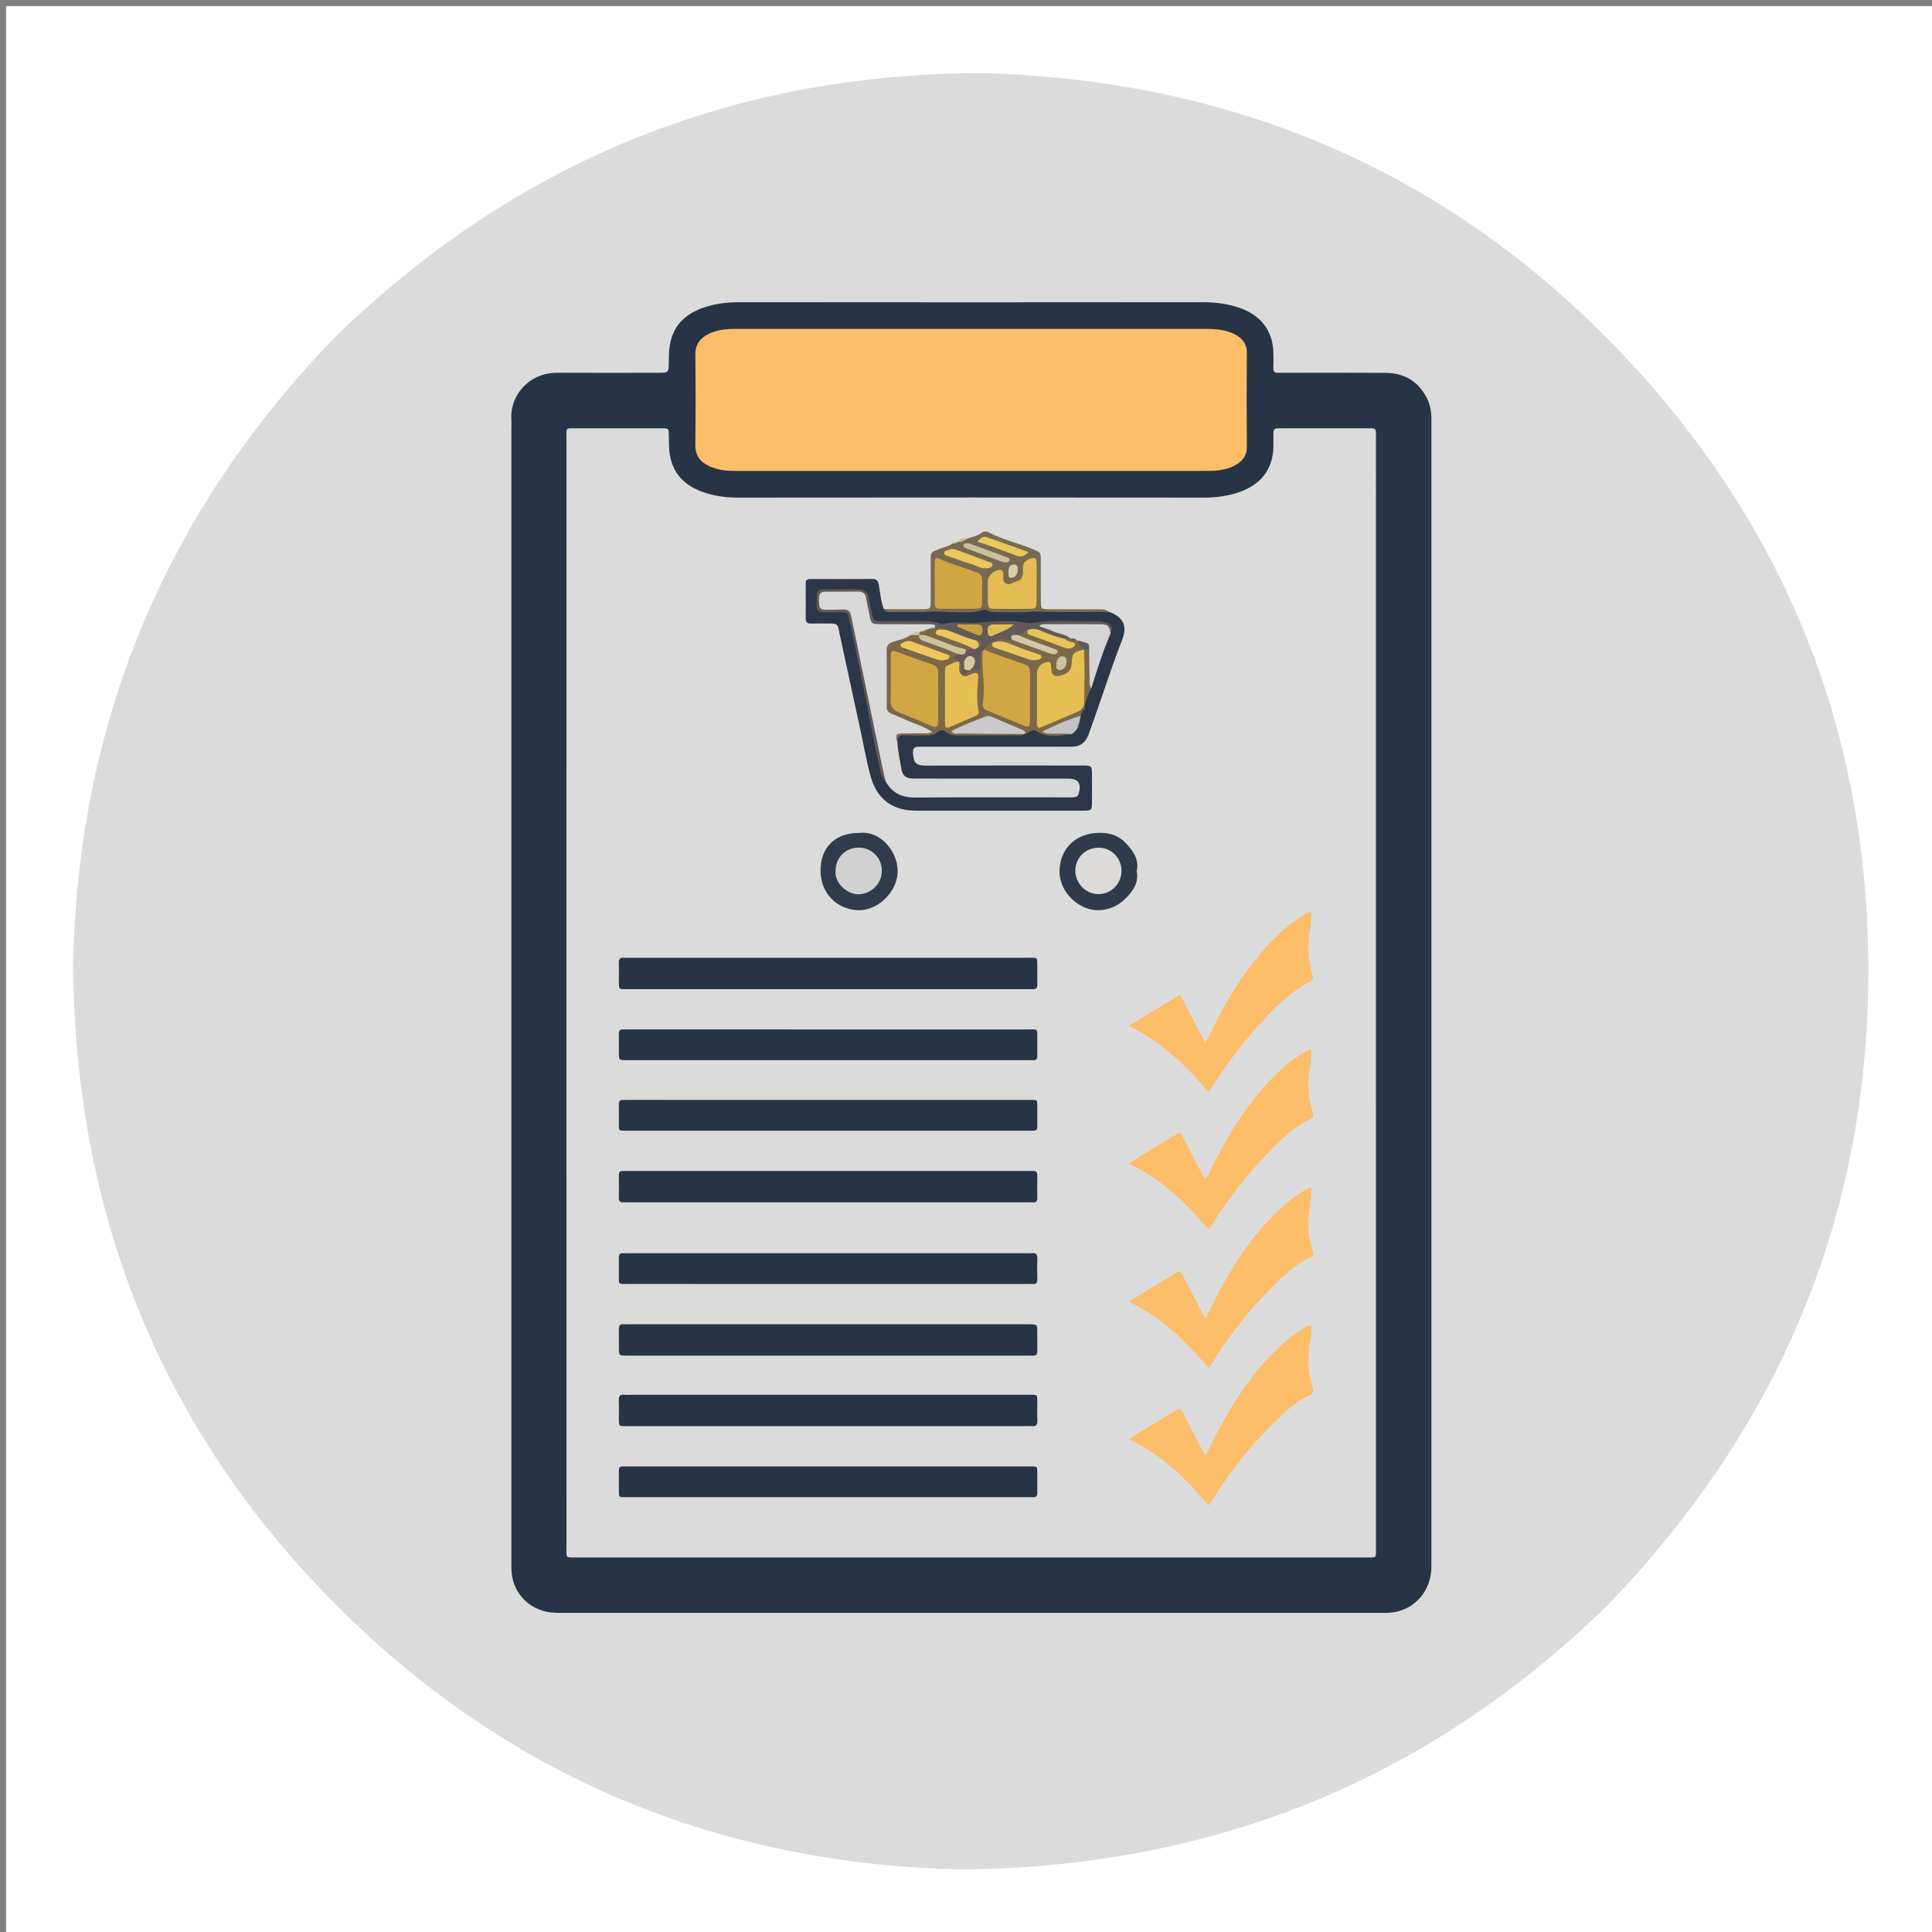 <?xml version="1.0" encoding="utf-8"?>
<!-- Generator: Adobe Illustrator 16.0.0, SVG Export Plug-In . SVG Version: 6.00 Build 0)  -->
<!DOCTYPE svg PUBLIC "-//W3C//DTD SVG 1.1//EN" "http://www.w3.org/Graphics/SVG/1.1/DTD/svg11.dtd">
<svg version="1.1" id="Layer_1" xmlns="http://www.w3.org/2000/svg" xmlns:xlink="http://www.w3.org/1999/xlink" x="0px" y="0px"
	 width="500px" height="500px" viewBox="0 0 500 500" enable-background="new 0 0 500 500" xml:space="preserve">
<rect x="0" y="0" width="500" height="500" fill="#808080" stroke="none"/>
<g>
	<g>
		<path fill-rule="evenodd" clip-rule="evenodd" fill="#FFFFFF" d="M1.577,500.456c0-166.293,0-332.586,0-498.879
			c166.293,0,332.586,0,498.879,0c0,166.293,0,332.586,0,498.879C334.163,500.456,167.87,500.456,1.577,500.456z"/>
		<path fill-rule="evenodd" clip-rule="evenodd" fill="#DCDBDB" d="M249.714,483.818c-63.052-1.122-118.678-23.662-163.963-69.713
			c-44.727-45.482-66.362-100.809-66.842-164.501C20.234,186.582,42.92,132.48,86.743,87.209
			c46.621-45.306,102.411-68.134,167.445-68.301c64.378,1.757,119.737,24.932,164.421,71.391
			c43.991,45.739,65.765,100.94,64.889,164.517c-0.862,62.561-24.284,115.919-67.599,160.772
			C370.039,460.194,315.17,482.973,249.714,483.818z"/>
		<path fill-rule="evenodd" clip-rule="evenodd" fill="#273445" d="M132.347,256.937c0-48.559,0-97.117,0-145.675
			c0-0.912,0.052-1.827-0.005-2.735c-0.387-6.122,4.46-12.108,12.013-12.059c8.587,0.056,17.174,0.012,25.761,0.011
			c2.97,0,2.967,0,2.972-3.019c0.002-1.592,0.056-3.16,0.383-4.748c1.003-4.857,4.236-7.598,8.632-9.11
			c2.943-1.012,6.023-1.397,9.185-1.394c40.047,0.044,80.095,0.042,120.142,0.001c3.083-0.003,6.07,0.399,8.968,1.329
			c5.6,1.796,9.073,5.799,9.156,11.884c0.018,1.292,0.049,2.585-0.006,3.875c-0.04,0.917,0.367,1.224,1.211,1.183
			c0.531-0.026,1.063-0.002,1.596-0.002c8.739,0,17.479-0.039,26.217,0.018c4.914,0.032,8.582,2.237,10.778,6.699
			c0.713,1.448,1.018,3.016,1.081,4.625c0.027,0.683,0.011,1.368,0.011,2.052c0.001,98.029,0.001,196.058-0.004,294.086
			c0,1.364,0.034,2.722-0.248,4.083c-1.111,5.356-5.403,9.085-10.873,9.355c-0.758,0.038-1.52,0.015-2.279,0.015
			c-70.444,0.001-140.888,0.001-211.333-0.001c-1.441,0-2.874,0.018-4.306-0.299c-5.245-1.159-8.867-5.468-9.035-10.852
			c-0.033-1.063-0.017-2.128-0.017-3.191C132.347,354.357,132.347,305.646,132.347,256.937z"/>
		<path fill-rule="evenodd" clip-rule="evenodd" fill="#DCDBDB" d="M146.601,256.714c0-47.643-0.003-95.286,0.008-142.929
			c0-3.282-0.496-2.929,2.86-2.938c7.294-0.019,14.589-0.013,21.884,0c1.699,0.003,1.7,0.033,1.734,1.765
			c0.038,1.892-0.006,3.766,0.38,5.66c0.972,4.775,4.132,7.514,8.41,9.05c2.92,1.048,6.007,1.466,9.172,1.463
			c40.197-0.043,80.394-0.042,120.59-0.001c3.086,0.003,6.084-0.413,8.957-1.386c5.494-1.86,8.848-5.726,8.959-11.804
			c0.021-1.215,0.022-2.432,0.005-3.647c-0.012-0.764,0.338-1.102,1.09-1.101c8.131,0.004,16.261,0.007,24.392-0.002
			c0.793-0.001,1.074,0.381,1.051,1.118c-0.017,0.531,0.007,1.063,0.007,1.596c0,95.59,0.001,191.181-0.004,286.771
			c-0.001,3.067,0.342,2.741-2.854,2.741c-67.932,0.006-135.864,0.006-203.795-0.001c-3.332,0-2.836,0.323-2.837-2.969
			C146.597,352.305,146.601,304.51,146.601,256.714z"/>
		<path fill-rule="evenodd" clip-rule="evenodd" fill="#FDBD69" d="M251.473,121.863c-20.444,0-40.887-0.004-61.331,0.004
			c-2.302,0-4.542-0.257-6.654-1.253c-2.348-1.108-3.571-2.805-3.538-5.544c0.093-7.751,0.086-15.504,0.003-23.255
			c-0.029-2.646,1.188-4.283,3.424-5.388c1.737-0.858,3.597-1.175,5.504-1.285c0.606-0.035,1.215-0.014,1.823-0.014
			c40.432,0,80.864,0.002,121.295-0.007c2.062,0,4.094,0.11,6.068,0.774c1.019,0.343,1.97,0.805,2.799,1.489
			c1.17,0.965,1.814,2.14,1.807,3.74c-0.042,8.208-0.055,16.416,0.006,24.624c0.016,2.104-1.006,3.436-2.647,4.44
			c-2.001,1.223-4.238,1.628-6.544,1.661c-2.508,0.037-5.017,0.013-7.524,0.013C287.801,121.864,269.637,121.863,251.473,121.863z"
			/>
		<path fill-rule="evenodd" clip-rule="evenodd" fill="#2B3748" d="M286.971,158.343c3.72,1.271,4.847,3.683,3.456,7.211
			c-2.813,7.135-5.084,14.464-7.688,21.675c-0.361,1-0.683,2.015-1.074,3.002c-0.777,1.959-2.16,3.048-4.354,3.013
			c-2.051-0.034-4.103,0.012-6.153,0.012c-10.711,0.001-21.422-0.001-32.133-0.002c-0.456,0-0.912,0.004-1.367,0.007
			c-1.074,0.008-1.474,0.563-1.378,1.606c0.21,2.302,0.367,3.289,3.475,3.275c13.218-0.058,26.436-0.025,39.654-0.026
			c0.456,0,0.912-0.02,1.367-0.001c1.619,0.064,1.793,0.211,1.813,1.882c0.031,2.583,0.024,5.166,0.002,7.749
			c-0.016,1.899-0.154,2.045-2.113,2.049c-7.141,0.012-14.281-0.001-21.422-0.002c-7.368-0.001-14.737,0.001-22.106,0
			c-5.842-0.001-9.927-2.905-11.569-8.657c-1.103-3.86-1.764-7.847-2.616-11.778c-1.72-7.938-3.437-15.875-5.155-23.813
			c-0.112-0.519-0.243-1.035-0.337-1.558c-0.466-2.589-0.481-2.612-3.014-2.627c-1.443-0.008-2.887-0.019-4.33,0.02
			c-0.92,0.025-1.419-0.273-1.412-1.281c0.021-3.039,0.018-6.077-0.006-9.116c-0.007-0.917,0.451-1.14,1.272-1.137
			c5.317,0.019,10.635,0.026,15.953-0.005c1.164-0.007,1.54,0.519,1.717,1.609c0.34,2.088,0.526,4.218,1.293,6.221
			c3.991,0.502,7.986,0.606,11.964-0.069c0.543-0.092,1.008-0.054,1.532-0.015c3.93,0.294,7.871,0.569,11.779-0.171
			c1.043-0.198,1.946,0.307,2.899,0.306c3.704-0.004,7.425,0.521,11.109-0.315c1.444-0.327,2.681,0.662,4.16,0.653
			C277.115,158.027,282.058,157.654,286.971,158.343z"/>
		<path fill-rule="evenodd" clip-rule="evenodd" fill="#273445" d="M214.286,247.874c16.935,0,33.871,0,50.806,0
			c0.38,0,0.76-0.002,1.14,0c2.23,0.014,2.228-0.307,2.221,2.21c-0.005,1.519-0.033,3.039,0.009,4.556
			c0.025,0.929-0.241,1.453-1.276,1.349c-0.451-0.046-0.91-0.006-1.366-0.006c-34.327,0-68.653,0-102.979,0
			c-0.152,0-0.304,0.001-0.456,0c-2.23-0.015-2.228,0.306-2.221-2.211c0.004-1.519,0.033-3.039-0.009-4.556
			c-0.026-0.929,0.241-1.449,1.276-1.35c0.527,0.05,1.063,0.007,1.594,0.007C180.111,247.874,197.199,247.874,214.286,247.874z"/>
		<path fill-rule="evenodd" clip-rule="evenodd" fill="#273445" d="M214.295,342.725c16.936,0,33.871,0,50.806,0
			c0.455,0,0.911-0.004,1.367,0.001c1.957,0.021,1.965,0.021,1.979,1.991c0.013,1.595-0.03,3.19,0.013,4.784
			c0.025,0.938-0.261,1.442-1.286,1.34c-0.45-0.046-0.91-0.007-1.366-0.007c-34.326,0-68.652,0-102.979,0
			c-0.228,0-0.456,0.002-0.683,0c-1.957-0.021-1.965-0.021-1.98-1.992c-0.012-1.595,0.03-3.19-0.013-4.784
			c-0.025-0.938,0.261-1.438,1.286-1.34c0.527,0.05,1.062,0.007,1.594,0.007C180.121,342.725,197.208,342.725,214.295,342.725z"/>
		<path fill-rule="evenodd" clip-rule="evenodd" fill="#273445" d="M214.557,303.052c17.011,0,34.022,0,51.034,0
			c0.531,0,1.064,0.028,1.594-0.005c0.816-0.052,1.287,0.187,1.271,1.119c-0.033,1.974-0.022,3.948-0.006,5.923
			c0.006,0.758-0.301,1.118-1.08,1.074c-0.53-0.029-1.063-0.002-1.595-0.002c-34.326,0-68.652,0-102.979,0
			c-0.456,0-0.914-0.027-1.367,0.004c-0.816,0.056-1.287-0.186-1.271-1.118c0.033-1.975,0.022-3.949,0.005-5.924
			c-0.006-0.757,0.301-1.114,1.08-1.074c0.606,0.031,1.215,0.003,1.822,0.003C180.23,303.052,197.394,303.052,214.557,303.052z"/>
		<path fill-rule="evenodd" clip-rule="evenodd" fill="#273445" d="M214.279,360.966c17.011,0,34.022,0,51.034,0
			c0.304,0,0.607-0.002,0.911,0c2.236,0.015,2.235-0.311,2.229,2.203c-0.004,1.442-0.047,2.888,0.013,4.328
			c0.047,1.109-0.219,1.777-1.501,1.585c-0.372-0.055-0.759-0.008-1.139-0.008c-34.326,0-68.652,0-102.979,0
			c-0.152,0-0.304,0.001-0.456,0c-2.234-0.016-2.235,0.313-2.228-2.203c0.004-1.442,0.047-2.888-0.014-4.328
			c-0.046-1.108,0.218-1.767,1.502-1.589c0.521,0.072,1.062,0.012,1.593,0.012C180.256,360.965,197.268,360.966,214.279,360.966z"/>
		<path fill-rule="evenodd" clip-rule="evenodd" fill="#273445" d="M214.214,387.468c-17.163,0-34.325,0.005-51.488-0.005
			c-2.871-0.002-2.534,0.338-2.56-2.53c-0.013-1.442,0.021-2.886-0.005-4.328c-0.014-0.75,0.242-1.143,1.044-1.096
			c0.53,0.03,1.063,0.001,1.594,0.001c34.325-0.001,68.65-0.001,102.976-0.001c0.075,0,0.151,0,0.228,0.001
			c2.735,0.033,2.422-0.31,2.445,2.421c0.013,1.442-0.028,2.887,0.011,4.328c0.022,0.849-0.256,1.278-1.163,1.214
			c-0.604-0.043-1.215-0.005-1.822-0.005C248.387,387.468,231.3,387.468,214.214,387.468z"/>
		<path fill-rule="evenodd" clip-rule="evenodd" fill="#273445" d="M214.167,332.29c-17.163,0-34.325,0.005-51.488-0.005
			c-2.838-0.001-2.486,0.328-2.513-2.576c-0.014-1.443,0.025-2.887-0.006-4.329c-0.017-0.795,0.331-1.091,1.091-1.05
			c0.53,0.029,1.063,0.002,1.594,0.002c34.325-0.001,68.651-0.001,102.976-0.001c0.38,0,0.766,0.045,1.138-0.007
			c1.243-0.172,1.557,0.428,1.51,1.564c-0.072,1.744-0.051,3.493-0.009,5.239c0.021,0.896-0.352,1.227-1.211,1.166
			c-0.528-0.036-1.063-0.004-1.594-0.004C248.493,332.29,231.33,332.29,214.167,332.29z"/>
		<path fill-rule="evenodd" clip-rule="evenodd" fill="#273445" d="M214.068,274.377c-16.935,0-33.869,0-50.804,0
			c-0.456,0-0.911,0.007-1.367-0.002c-1.699-0.033-1.712-0.034-1.729-1.768c-0.017-1.671,0.028-3.342-0.012-5.012
			c-0.022-0.881,0.32-1.245,1.195-1.182c0.529,0.038,1.063,0.004,1.594,0.004c34.249,0,68.499-0.004,102.748,0.007
			c3.162,0.001,2.716-0.422,2.755,2.787c0.018,1.367-0.024,2.734,0.007,4.101c0.019,0.783-0.3,1.106-1.075,1.065
			c-0.606-0.032-1.215-0.002-1.822-0.002C248.394,274.377,231.231,274.377,214.068,274.377z"/>
		<path fill-rule="evenodd" clip-rule="evenodd" fill="#273445" d="M214.079,292.617c-16.858,0-33.717,0-50.576,0
			c-0.456,0-0.911-0.001-1.367,0c-2.103,0.006-1.971,0.099-1.971-1.987c0-1.595,0.031-3.189-0.009-4.783
			c-0.022-0.87,0.299-1.258,1.185-1.192c0.528,0.039,1.063,0.004,1.594,0.004c34.25,0,68.499-0.004,102.748,0.007
			c3.171,0.001,2.727-0.422,2.766,2.777c0.018,1.367-0.023,2.734,0.007,4.101c0.017,0.771-0.277,1.119-1.065,1.076
			c-0.605-0.034-1.215-0.002-1.822-0.002C248.404,292.617,231.241,292.617,214.079,292.617z"/>
		<path fill-rule="evenodd" clip-rule="evenodd" fill="#FDBD69" d="M312.75,389.589c-2.976-3.576-6.064-6.813-9.43-9.761
			c-3.315-2.903-6.913-5.423-11.091-7.256c0.305-0.284,0.492-0.527,0.736-0.676c3.562-2.173,7.122-4.346,10.7-6.489
			c1.663-0.995,1.714-1.23,2.679,0.672c1.781,3.512,3.637,6.984,5.452,10.456c0.767-0.122,0.716-0.762,0.928-1.201
			c4.671-9.689,10.14-18.835,17.968-26.371c1.974-1.899,4.11-3.595,6.438-5.041c0.633-0.394,1.222-0.903,2.187-0.96
			c0.153,1.884-0.192,3.735-0.443,5.538c-0.502,3.603-0.359,7.104,0.819,10.537c0.354,1.03,0.312,1.584-0.847,2.087
			c-2.813,1.225-5.141,3.211-7.344,5.305c-7.021,6.67-13.109,14.101-18.116,22.404C313.272,389.022,313.1,389.178,312.75,389.589z"
			/>
		<path fill-rule="evenodd" clip-rule="evenodd" fill="#FDBD69" d="M292.336,337.04c0.401-0.84,1.205-1.011,1.831-1.397
			c3.226-1.994,6.458-3.977,9.712-5.926c1.498-0.897,1.563-0.88,2.353,0.615c1.735,3.285,3.423,6.597,5.136,9.895
			c0.137,0.265,0.313,0.509,0.461,0.747c0.729-0.147,0.69-0.778,0.905-1.224c4.668-9.689,10.14-18.832,17.971-26.366
			c1.974-1.898,4.114-3.588,6.437-5.043c0.635-0.397,1.254-0.833,2.266-1.05c-0.169,1.984-0.207,3.843-0.508,5.657
			c-0.581,3.513-0.346,6.938,0.699,10.327c0.497,1.611,0.483,1.618-0.986,2.353c-2.675,1.338-4.975,3.202-7.121,5.243
			c-7.019,6.671-13.105,14.104-18.112,22.406c-0.114,0.189-0.29,0.342-0.592,0.69C306.839,347.239,300.674,340.809,292.336,337.04z"
			/>
		<path fill-rule="evenodd" clip-rule="evenodd" fill="#FDBD69" d="M312.829,282.684c-5.961-6.944-12.181-13.114-20.731-17.165
			c4.611-2.809,8.85-5.391,13.322-8.116c2.135,4.091,4.223,8.094,6.356,12.183c0.937-0.497,1.068-1.373,1.403-2.071
			c3.363-7.009,7.28-13.673,12.191-19.721c2.932-3.61,6.171-6.909,9.96-9.63c1.159-0.832,2.317-1.692,3.925-2.204
			c0.231,2.006-0.121,3.867-0.384,5.646c-0.523,3.54-0.211,6.949,0.713,10.353c0.432,1.59,0.419,1.563-1.031,2.338
			c-4.216,2.25-7.622,5.493-10.853,8.938C322.183,269.115,317.25,275.455,312.829,282.684z"/>
		<path fill-rule="evenodd" clip-rule="evenodd" fill="#FDBD69" d="M312.663,318.042c-5.787-6.628-11.902-12.935-20.491-16.859
			c4.446-3.084,8.896-5.421,13.205-8.204c2.383,4.063,4.092,8.28,6.499,12.151c0.866-0.569,1.017-1.445,1.368-2.175
			c3.337-6.936,7.216-13.533,12.078-19.523c3.271-4.03,6.901-7.678,11.257-10.549c0.633-0.416,1.308-0.771,1.981-1.119
			c0.182-0.094,0.432-0.055,0.807-0.092c-0.144,1.852-0.139,3.664-0.449,5.422c-0.648,3.68-0.318,7.255,0.819,10.772
			c0.279,0.863,0.231,1.404-0.67,1.828c-4.634,2.178-8.153,5.732-11.602,9.393c-5.385,5.714-10.134,11.907-14.28,18.569
			C313.112,317.773,312.948,317.836,312.663,318.042z"/>
		<path fill-rule="evenodd" clip-rule="evenodd" fill="#2F3B4B" d="M294.188,225.366c0.568,3.076-0.957,5.227-2.87,7.143
			c-1.927,1.93-4.221,2.977-7.067,3.053c-4.753,0.126-10.168-4.472-10.046-10.22c0.123-5.756,4.221-9.704,10.195-9.808
			c2.754-0.048,5.094,0.669,6.97,2.674C293.274,220.242,294.849,222.444,294.188,225.366z"/>
		<path fill-rule="evenodd" clip-rule="evenodd" fill="#303C4C" d="M222.254,215.564c6.066-0.671,10.013,5.25,10.06,9.708
			c0.061,5.707-5.362,10.487-10.241,10.294c-5.585-0.221-9.741-4.464-9.724-10.354C212.367,219.28,216.185,215.562,222.254,215.564z
			"/>
		<path fill-rule="evenodd" clip-rule="evenodd" fill="#786A51" d="M286.971,158.343c-5.302,0.02-10.606,0.141-15.904-0.005
			c-1.493-0.041-2.926-0.159-4.452-0.015c-3.08,0.289-6.207,0.079-9.314,0.09c-0.625,0.002-1.198-0.146-1.749-0.418
			c-0.347-0.171-0.68-0.23-1.083-0.118c-3.869,1.083-7.825,0.449-11.73,0.398c-1.064-0.014-2.098,0.039-3.159,0.078
			c-3.179,0.118-6.365,0.048-9.548,0.039c-0.548-0.001-1.06-0.128-1.287-0.726c3.34,0.006,6.68,0.028,10.019,0.01
			c1.988-0.01,2.078-0.089,2.093-2.039c0.028-3.568,0.001-7.136,0.008-10.704c0.003-1.98,0.041-1.916,1.945-2.754
			c1.243-0.547,2.644-0.706,3.76-1.548c0.341-0.297,0.813-0.11,1.178-0.317c0.089,0.006,0.162-0.025,0.219-0.095
			c0.73-0.513,1.617-0.59,2.433-0.866c1.221-0.4,2.51-0.628,3.575-1.419c0.618-0.459,1.319-0.483,1.939-0.155
			c3.642,1.93,7.685,2.798,11.461,4.371c1.954,0.814,1.984,0.758,1.987,2.951c0.005,3.495-0.02,6.99,0.008,10.485
			c0.016,1.972,0.123,2.077,2.058,2.088c4.026,0.023,8.055-0.018,12.081,0.024C284.683,157.712,285.933,157.511,286.971,158.343z"/>
		<path fill-rule="evenodd" clip-rule="evenodd" fill="#CAC09F" d="M250.399,139.355c-0.746,0.476-1.476,0.995-2.435,0.866
			C248.568,139.346,249.432,139.207,250.399,139.355z"/>
		<path fill-rule="evenodd" clip-rule="evenodd" fill="#CAC09F" d="M247.748,140.315c-0.322,0.374-0.728,0.434-1.18,0.317
			C246.853,140.119,247.297,140.205,247.748,140.315z"/>
		<path fill-rule="evenodd" clip-rule="evenodd" fill="#DAD9D9" d="M232.249,192.022c0.071,2.288,0.635,4.506,0.987,6.751
			c0.317,2.019,1.186,2.709,3.252,2.718c5.846,0.024,11.691,0.01,17.536,0.01c7.439,0,14.879-0.002,22.318-0.001
			c2.72,0,3.564,1.161,2.845,3.864c-0.159,0.597-0.521,0.908-1.111,0.955c-0.453,0.036-0.909,0.038-1.364,0.038
			c-13.285,0-26.57-0.058-39.854,0.038c-3.478,0.025-6.021-1.175-7.679-4.226c-1.332-2.839-1.693-5.946-2.294-8.96
			c-1.283-6.441-2.655-12.865-3.96-19.302c-0.945-4.661-1.896-9.322-2.875-13.977c-0.33-1.57-1.076-2.069-2.461-1.854
			c-1.14,0.177-2.273,0.137-3.408,0.126c-2.204-0.021-2.603-0.462-2.602-2.723c0-2.224,0.43-2.695,2.615-2.719
			c2.507-0.027,5.017,0.056,7.521-0.028c1.693-0.056,2.565,0.727,2.828,2.297c0.237,1.417,0.592,2.813,0.829,4.221
			c0.258,1.537,1,1.979,2.466,1.957c4.102-0.062,8.207-0.069,12.309,0.017c0.784,0.017,2.071-0.467,2.136,1.116
			c-0.525,0.79-1.418,0.789-2.202,1.023c-0.52,0.113-1.053,0.178-1.561,0.353c-0.194,0.078-0.393,0.142-0.592,0.204
			c-0.934,0.244-1.802,0.616-2.533,1.274c-0.275,0.135,0.098,0.073-0.193,0.12c-4.484,0.73-5.541,3.542-5.064,7.684
			c0.328,2.849,0.147,5.769,0.032,8.65c-0.07,1.738,0.639,2.597,2.215,3.185c2.557,0.952,5.129,1.896,7.573,3.121
			c0.604,0.303,1.673,0.531,1.403,1.506c-0.257,0.927-1.244,0.661-1.975,0.667c-1.899,0.017-3.8,0.069-5.695-0.014
			C232.161,190.044,231.778,190.667,232.249,192.022z"/>
		<path fill-rule="evenodd" clip-rule="evenodd" fill="#7A6849" d="M232.249,192.022c-0.536-1.943-0.417-2.17,1.383-2.213
			c1.818-0.044,3.637,0.003,5.455-0.014c0.66-0.007,1.354,0.117,2.141-0.373c-2.222-1.55-4.72-2.144-6.99-3.21
			c-1.163-0.546-2.365-1.007-3.553-1.498c-0.866-0.357-1.226-0.94-1.217-1.926c0.042-4.849,0.035-9.698-0.008-14.547
			c-0.009-1.072,0.384-1.633,1.387-2.024c1.611-0.628,3.394-0.823,4.836-1.881c0.621-0.264,1.271-0.296,1.932-0.249
			c0.208,0.08,0.394,0.197,0.56,0.344c1.866,1.807,4.531,1.83,6.688,2.99c1.031,0.555,2.329,0.627,3.072,1.702
			c-0.547,0.815,0.882,1.612,0.026,2.437c-2.165,0.746-2.932,2.194-2.77,4.513c0.21,3.011,0.035,6.047,0.057,9.072
			c0.018,2.385,0.061,2.145,2.258,1.606c4.015-0.985,5.641-3.205,4.733-7.252c-0.063-0.288,0.015-0.604-0.007-0.905
			c-0.076-1.055,0.564-2.244,0.021-3.115c-0.619-0.991-1.813,0.181-2.735-0.183c-0.289-0.113-0.553-0.228-0.752-0.469
			c0.154-1.212,1.444-0.924,2.041-1.553c0.204-0.107,0.418-0.186,0.639-0.248c1.36-0.076,1.689-0.886,1.745-2.13
			c0.04-0.878-0.46-2.207,1.164-2.382c0.688,3.944,1.158,7.92,0.799,11.911c-0.166,1.844,0.381,2.844,2.065,3.465
			c2.273,0.837,4.474,1.861,6.694,2.829c1.338,0.583,1.99,0.267,1.982-1.274c-0.018-3.483-0.022-6.966,0.002-10.449
			c0.01-1.506-0.661-2.376-2.06-2.873c-2.069-0.735-4.145-1.45-6.228-2.146c-1.086-0.363-2.135-0.785-2.892-1.705
			c-0.187-1.522,0.647-2.138,2.021-2.272c0.965,1.476,2.657,1.623,4.106,2.127c2.37,0.824,4.673,2.006,7.32,1.788
			c-3.403-1.107-6.463-3.214-10.177-3.373c-0.315-0.013-0.561-0.192-0.716-0.481c0.988-1.904,2.602-1.099,4.064-0.949
			c3.817,0.418,7.133,2.458,10.835,3.284c-2.169-0.9-4.394-1.66-6.551-2.583c-0.734-0.314-1.686-0.344-1.953-1.348
			c0.504-0.884,0.993-1.787,2.245-1.652c3.25,2.432,7.134,3.216,10.948,4.3c-0.204-0.816-1.216-0.826-1.333-1.615
			c0.129-0.539,0.566-0.553,0.993-0.585c0.205,0.012,0.408,0.051,0.606,0.106c0.477,0.154,0.974,0.239,1.457,0.375
			c0.19,0.068,0.364,0.167,0.522,0.293c0.429,0.872,1.466,1.34,1.612,2.406c-0.137,0.171-0.297,0.314-0.478,0.438
			c-1.452,0.654-2.124,1.736-2.277,3.363c-0.175,1.856-1.634,3.176-3.427,3.427c-1.411,0.198-2.578-0.095-3.026-1.683
			c-0.152-0.54-0.1-1.364-1.004-1.21c-0.709,0.121-1.199,0.62-1.416,1.337c-0.066,0.22-0.108,0.445-0.112,0.672
			c-0.071,3.947-0.037,7.893-0.02,11.839c0.005,1.162,0.68,1.237,1.521,0.845c3.225-1.501,6.696-2.477,9.657-4.543
			c0.238-0.098,0.449-0.055,0.633,0.125c0.066,1.028-0.916,1.606-1.085,2.534c-2.451,1.844-5.46,2.482-8.631,4.018
			c1.548,0.099,2.67,0.025,3.783,0.083c0.874,0.046,1.849-0.208,2.511,0.665c-3.092,0.32-6.224,1.119-9.125-0.791
			c-1.19-0.784-1.88,0.617-2.879,0.679c-2.607-1.206-5.331-2.14-7.924-3.384c-1.165-0.559-2.361-0.469-3.53,0.021
			c-2.019,0.844-4.03,1.705-6.054,2.608c4.741,0.219,9.465,0.121,14.188,0.177c1.028,0.012,2.15-0.255,3,0.647
			c-0.472,0.565-1.122,0.352-1.699,0.354c-5.149,0.016-10.3,0-15.45,0.016c-1.084,0.003-2.109-0.096-2.989-0.823
			c-0.82-0.677-1.629-0.656-2.444,0.065c-0.791,0.7-1.773,0.766-2.777,0.756c-1.893-0.018-3.791,0.07-5.679-0.031
			C232.647,190.223,232.269,190.884,232.249,192.022z"/>
		<path fill-rule="evenodd" clip-rule="evenodd" fill="#615A58" d="M277.039,165.268c-0.476,0.014-0.952,0.028-1.428,0.042
			c-0.791,0.659-1.561,0.188-2.327-0.054c-2.407-0.76-4.732-1.786-7.231-2.252c-0.571-0.014-0.999,0.244-1.258,0.736
			c-0.23,0.438-0.587,0.633-1.05,0.691c-0.474,0.617-1.491,0.358-1.855,1.151c-0.573,0.127-1.142,0.19-1.708-0.05
			c-1.068-0.455-1.975-0.143-2.778,0.614c-0.119,0.168-0.266,0.197-0.438,0.084c-1.327-0.049-1.471,1.311-2.262,1.9
			c-0.04,0.229-0.171,0.359-0.407,0.375c-0.878,0.572-0.512,1.467-0.527,2.226c-0.058,2.779,0.318,2.778-2.778,2.753
			c-0.242-0.583,0.196-0.976,0.399-1.436c0.183-0.413,0.409-0.878-0.032-1.218c-0.577-0.443-0.942,0.03-1.28,0.436
			c-0.244,0.446-0.372,0.894-0.071,1.36c0.29,0.332,0.723,0.496,1.002,0.84c-0.435,1.127-1.454,0.9-2.33,1.006
			c-0.067-0.076-0.135-0.152-0.204-0.228c-0.362-0.868-0.242-1.786-0.276-2.688c0.011-0.1,0.024-0.2,0.037-0.299
			c-0.143-0.151-0.261-0.339-0.431-0.447c-1.152-0.731-1.147-0.833,0.111-1.529c0.742-0.488,1.61-0.788,2.208-1.492
			c0.462-0.249,0.971-0.287,1.478-0.327c0.466-0.046,0.927-0.118,1.324-0.384c0.613-0.857-0.281-0.675-0.613-0.875
			c-2.643-0.594-5.083-1.744-7.6-2.679c-0.858-0.613-2.098-0.105-2.869-0.97c0.077-0.331,0.421-0.775-0.182-0.895
			c-0.588-0.117-1.207-0.112-1.812-0.114c-3.873-0.01-7.746-0.006-11.618-0.006c-2.719,0-2.774-0.048-3.27-2.632
			c-0.271-1.416-0.566-2.828-0.842-4.243c-0.204-1.044-0.786-1.563-1.892-1.551c-2.809,0.029-5.62-0.019-8.429,0.025
			c-1.444,0.022-1.725,0.34-1.832,1.721c-0.029,0.378-0.026,0.76-0.005,1.139c0.083,1.466,0.318,1.755,1.733,1.808
			c1.211,0.045,2.428-0.015,3.642-0.055c2.373-0.078,2.618,0.109,3.076,2.329c2.588,12.557,5.179,25.113,7.777,37.668
			c0.306,1.479,0.658,2.949,0.988,4.422c-1.407-1.275-1.387-3.141-1.781-4.76c-0.945-3.883-1.604-7.834-2.391-11.756
			c-1.219-6.073-2.43-12.147-3.679-18.213c-0.548-2.663-1.223-5.3-1.754-7.966c-0.184-0.923-0.721-1.032-1.458-1.028
			c-1.595,0.007-3.19,0.035-4.784-0.007c-1.618-0.043-1.953-0.317-1.983-1.807c-0.093-4.485-0.118-4.126,3.789-4.11
			c2.278,0.009,4.556-0.018,6.834,0.008c1.877,0.021,2.854,0.797,2.992,2.663c0.103,1.384,0.546,2.663,0.783,3.992
			c0.252,1.418,0.983,1.608,2.196,1.585c3.264-0.062,6.531,0.006,9.795-0.033c1.83-0.022,3.634,0.045,5.393,0.616
			c0.35,0.114,0.772,0.253,1.096,0.158c2.24-0.658,4.534-0.428,6.787-0.33c2.971,0.129,5.885-0.473,8.837-0.426
			c1.737,0.027,3.471-0.1,5.199,0.362c0.852,0.227,1.831,0.169,2.719,0.029c5.362-0.849,10.755-0.21,16.13-0.368
			c0.887-0.026,1.814,0.208,2.668,0.49c1.227,0.404,1.453,1.221,0.872,2.593c-1.1-1.364-2.558-1.628-4.237-1.619
			c-4.19,0.023-8.385,0.158-12.334-0.077c1.448,0.396,3.052,1.061,4.679,1.652C276.223,164.06,277.04,164.277,277.039,165.268z"/>
		<path fill-rule="evenodd" clip-rule="evenodd" fill="#D5D4D5" d="M277.039,165.268c-1.205-1.157-2.895-1.172-4.318-1.819
			c-1.147-0.522-2.367-0.887-3.726-1.384c0.513-0.655,1.066-0.509,1.52-0.51c4.677-0.021,9.354-0.042,14.03-0.007
			c2.167,0.016,2.409,0.266,2.896,2.311c-1.989,4.658-3.545,9.468-5.017,14.308c-1.218-0.459-1.027-1.556-1.051-2.488
			c-0.053-2.188-0.039-4.377-0.006-6.56c0.499-2.14-1.285-2.49-2.554-3.244l-0.119-0.066c-0.401-0.677-1.252,0.019-1.688-0.551
			L277.039,165.268z"/>
		<path fill-rule="evenodd" clip-rule="evenodd" fill="#C3C3C6" d="M277.35,190.002c-1.729-0.282-3.471-0.058-5.204-0.142
			c-0.727-0.035-1.513,0.167-2.349-0.593c3.325-1.557,6.495-3.055,9.891-4.03c-0.152,0.705-0.305,1.412-0.457,2.118
			c-0.288,0.288-0.098,0.715-0.3,1.027C278.509,189.024,277.987,189.57,277.35,190.002z"/>
		<path fill-rule="evenodd" clip-rule="evenodd" fill="#7A6849" d="M281.87,168.48c0.033,2.348,0.055,4.695,0.104,7.042
			c0.02,0.898-0.12,1.833,0.449,2.642c-0.846,1.406-1.36,2.931-1.653,4.537c-0.071-0.054-0.145-0.109-0.217-0.163
			c-0.485-0.544-0.567-1.221-0.578-1.9c-0.062-3.533-0.06-7.066-0.001-10.6c0.012-0.678,0.086-1.356,0.57-1.902l0.146-0.151
			C281.249,167.756,281.569,168.094,281.87,168.48z"/>
		<path fill-rule="evenodd" clip-rule="evenodd" fill="#7A6849" d="M278.931,188.382c-0.085-0.398-0.097-0.775,0.301-1.03
			C279.291,187.744,279.36,188.136,278.931,188.382z"/>
		<path fill-rule="evenodd" clip-rule="evenodd" fill="#DCDBDA" d="M290.238,225.428c-0.026,3.379-2.76,6.036-6.136,5.965
			c-3.178-0.066-5.824-2.841-5.809-6.092c0.016-3.379,2.733-5.989,6.159-5.917C287.716,219.453,290.266,222.117,290.238,225.428z"/>
		<path fill-rule="evenodd" clip-rule="evenodd" fill="#D1D1D1" d="M216.242,225.358c0.001-3.432,2.601-6.014,6.034-5.992
			c3.298,0.021,5.907,2.605,5.95,5.894c0.045,3.34-2.665,6.061-5.965,6.18C219.386,231.543,215.901,228.615,216.242,225.358z"/>
		<path fill-rule="evenodd" clip-rule="evenodd" fill="#D2A544" d="M241.897,150.76c0-1.742-0.041-3.486,0.014-5.227
			c0.037-1.155,0.394-1.357,1.417-0.853c2.447,1.208,5.092,1.867,7.635,2.804c0.566,0.209,1.125,0.445,1.704,0.608
			c1.124,0.316,1.562,1.022,1.525,2.185c-0.061,1.968-0.04,3.939-0.019,5.909c0.01,0.948-0.378,1.376-1.349,1.369
			c-3.183-0.024-6.365-0.023-9.547-0.002c-0.945,0.006-1.391-0.363-1.376-1.338c0.028-1.818,0.008-3.636,0.008-5.455
			C241.905,150.76,241.901,150.76,241.897,150.76z"/>
		<path fill-rule="evenodd" clip-rule="evenodd" fill="#E4BC53" d="M268.262,150.792c0,1.667,0.037,3.335-0.011,5
			c-0.044,1.553-0.226,1.754-1.686,1.772c-3.03,0.036-6.062,0.034-9.092,0c-1.529-0.017-1.75-0.219-1.796-1.684
			c-0.06-1.893-0.051-3.789-0.015-5.682c0.025-1.324,1.992-2.889,3.286-2.688c0.588,0.091,0.649,0.516,0.703,0.992
			c0.098,0.861-0.354,1.918,0.639,2.489c1.023,0.588,1.848-0.286,2.768-0.527c1.665-0.436,1.711-1.639,1.687-3.008
			c-0.031-1.785,0.337-2.268,1.91-2.9c1.089-0.438,1.58-0.166,1.612,1.008c0.047,1.741,0.012,3.485,0.012,5.228
			C268.273,150.792,268.268,150.792,268.262,150.792z"/>
		<path fill-rule="evenodd" clip-rule="evenodd" fill="#ECC75D" d="M254.835,147.1c-1.085,0.044-2.239-0.833-3.557-1.171
			c-1.973-0.506-3.87-1.307-5.801-1.979c-0.49-0.171-1.166-0.246-1.121-0.907c0.046-0.676,0.815-0.529,1.255-0.759
			c0.832-0.435,1.626-0.115,2.413,0.179c2.625,0.982,5.252,1.961,7.874,2.956c0.397,0.151,0.992,0.194,0.932,0.801
			c-0.067,0.669-0.693,0.704-1.2,0.823C255.484,147.077,255.328,147.066,254.835,147.1z"/>
		<path fill-rule="evenodd" clip-rule="evenodd" fill="#EBC65C" d="M266.13,142.859c-0.96,1.244-2.091,1.31-3.153,0.915
			c-3.255-1.208-6.483-2.485-10.017-3.594c0.735-1.047,1.528-1.475,2.568-1.113C259.002,140.278,262.457,141.541,266.13,142.859z"/>
		<path fill-rule="evenodd" clip-rule="evenodd" fill="#CAC09F" d="M261.298,144.815c-0.006,0.435-0.319,0.651-0.705,0.715
			c-0.704,0.118-1.35-0.195-1.981-0.424c-2.637-0.956-5.257-1.956-7.881-2.945c-0.353-0.133-0.711-0.268-1.034-0.458
			c-0.268-0.157-0.47-0.44-0.3-0.754c0.088-0.163,0.342-0.313,0.531-0.327c0.371-0.026,0.776-0.03,1.118,0.093
			c3.209,1.16,6.408,2.347,9.608,3.531C260.927,144.348,261.253,144.401,261.298,144.815z"/>
		<path fill-rule="evenodd" clip-rule="evenodd" fill="#D8CFA6" d="M260.979,148.313c-0.031-1.48,0.412-2.177,1.388-2.207
			c0.981-0.029,1.021,0.665,1.019,1.375c-0.003,1.125-0.668,2.009-1.629,2.056C260.78,149.585,261.092,148.771,260.979,148.313z"/>
		<path fill-rule="evenodd" clip-rule="evenodd" fill="#7A6849" d="M252.039,167.968c-0.696,0.035-1.394,0.069-2.09,0.104
			c-0.54,0.46-1.156,0.35-1.728,0.151c-3.504-1.218-6.989-2.487-10.437-3.856l0.015,0.018c-0.334-0.44,0.079-0.623,0.301-0.871
			c0.105,0.005,0.196-0.03,0.271-0.103c0.313-0.264,0.769-0.061,1.078-0.333c0.791-0.21,1.519-0.706,2.395-0.525
			c1.08,0.152,2.287-0.502,3.234,0.505c-0.383,0.534-1.116,0.306-1.636,0.755c2.236,1.06,4.58,1.693,6.787,2.666
			C250.958,166.801,251.899,166.911,252.039,167.968z"/>
		<path fill-rule="evenodd" clip-rule="evenodd" fill="#CBC29F" d="M238.1,163.513c-0.101,0.291-0.201,0.581-0.301,0.871
			c-0.707-0.016-1.414-0.031-2.118-0.047C236.398,163.798,237.16,163.392,238.1,163.513z"/>
		<path fill-rule="evenodd" clip-rule="evenodd" fill="#CBC29F" d="M239.449,163.078c-0.274,0.391-0.657,0.429-1.08,0.333
			C238.611,162.911,239.025,162.979,239.449,163.078z"/>
		<path fill-rule="evenodd" clip-rule="evenodd" fill="#D3A644" d="M242.791,180.521c0,1.972,0.021,3.945-0.006,5.918
			c-0.024,1.715-0.354,1.967-1.835,1.363c-2.804-1.144-5.572-2.378-8.39-3.486c-1.461-0.574-2.113-1.431-2.065-3.077
			c0.109-3.715,0.015-7.435,0.041-11.152c0.012-1.728,0.284-1.878,1.841-1.31c2.909,1.062,5.8,2.188,8.754,3.107
			c1.387,0.431,1.728,1.187,1.681,2.492C242.736,176.422,242.791,178.473,242.791,180.521z"/>
		<path fill-rule="evenodd" clip-rule="evenodd" fill="#D3A644" d="M254.296,168.505c0.136-0.125,0.271-0.25,0.407-0.375
			c3.316,1.459,6.797,2.464,10.203,3.676c1.159,0.412,1.694,1.027,1.675,2.319c-0.063,4.174-0.004,8.351-0.031,12.526
			c-0.009,1.46-0.263,1.661-1.595,1.135c-3.17-1.253-6.313-2.578-9.454-3.901c-0.749-0.315-1.327-0.91-1.172-1.762
			c0.772-4.244-0.305-8.472-0.059-12.707C254.288,169.112,254.288,168.809,254.296,168.505z"/>
		<path fill-rule="evenodd" clip-rule="evenodd" fill="#E6BE53" d="M280.545,168.137c0.23,4.801,0.116,9.601,0.009,14.402
			c-0.401,0.64-0.768,1.288-1.534,1.609c-3.404,1.427-6.799,2.879-10.095,4.279c-0.736-0.477-0.572-1.049-0.574-1.547
			c-0.012-4.168-0.013-8.337-0.001-12.506c0.005-1.681,1.146-2.884,2.857-3.071c0.45-0.049,0.729,0.155,0.788,0.595
			c0.05,0.374,0.031,0.755,0.062,1.132c0.146,1.796,0.788,2.257,2.492,1.795c1.943-0.526,2.754-1.473,2.815-3.29
			C277.447,169.108,277.876,168.65,280.545,168.137z"/>
		<path fill-rule="evenodd" clip-rule="evenodd" fill="#E7BE53" d="M248.679,174.472c0.987,1.039,1.924,0.302,2.874-0.079
			c1.256-0.504,1.699-0.25,1.596,1.087c-0.222,2.864-0.455,5.72,0.116,8.569c0.131,0.651-0.238,0.995-0.759,1.22
			c-2.288,0.989-4.578,1.97-6.871,2.945c-0.65,0.276-1.043,0.029-1.068-0.665c-0.034-0.906-0.004-1.815-0.004-2.723
			c0-3.253-0.006-6.505-0.001-9.758c0.006-3.313-0.215-2.302,2.562-3.698c0.312-0.157,0.739-0.083,1.113-0.116
			c0,0,0.011-0.027,0.011-0.027c0.642,1.002-0.094,2.196,0.449,3.212L248.679,174.472z"/>
		<path fill-rule="evenodd" clip-rule="evenodd" fill="#CACACC" d="M265.025,189.958c-5.465-0.037-10.929-0.062-16.393-0.127
			c-0.788-0.009-1.682,0.304-2.471-0.588c2.925-1.569,5.983-2.663,8.997-3.849c0.482-0.189,1.05-0.086,1.56,0.133
			c2.714,1.169,5.423,2.351,8.154,3.479c0.489,0.202,0.403,0.544,0.472,0.884c0.002,0-0.169-0.019-0.169-0.019L265.025,189.958z"/>
		<path fill-rule="evenodd" clip-rule="evenodd" fill="#EEC85D" d="M232.958,166.767c0.919-0.606,1.875-1.157,3.073-0.723
			c3.123,1.132,6.238,2.285,9.354,3.437c0.209,0.077,0.448,0.208,0.362,0.483c-0.061,0.197-0.184,0.437-0.35,0.527
			c-0.916,0.5-1.924,0.513-2.865,0.2c-2.938-0.975-5.851-2.026-8.772-3.052C233.393,167.51,233.087,167.301,232.958,166.767z"/>
		<path fill-rule="evenodd" clip-rule="evenodd" fill="#EBC65D" d="M256.965,166.23c0.154,0.019,0.301-0.009,0.438-0.084
			c1.7-0.39,3.207,0.097,4.772,0.784c2.142,0.941,4.4,1.616,6.608,2.405c0.344,0.123,0.799,0.166,0.747,0.675
			c-0.044,0.428-0.413,0.615-0.784,0.707c-0.901,0.223-1.785,0.174-2.678-0.139c-2.712-0.949-5.439-1.854-8.154-2.794
			C257.2,167.536,256.356,167.312,256.965,166.23z"/>
		<path fill-rule="evenodd" clip-rule="evenodd" fill="#E8C45B" d="M266.053,163.003c1.016-0.303,1.933-0.341,3.012,0.103
			c2.124,0.874,4.266,1.769,6.547,2.204c0.54,0.6,1.268,0.784,2.02,0.924c0.305,0.057,0.613,0.187,0.612,0.549
			c0,0.319-0.243,0.525-0.509,0.691c-0.694,0.436-1.396,0.463-2.167,0.173c-2.978-1.117-5.961-2.22-8.956-3.287
			C265.844,164.086,265.688,163.683,266.053,163.003z"/>
		<path fill-rule="evenodd" clip-rule="evenodd" fill="#CBC29F" d="M237.784,164.366c1.337-0.269,2.495,0.337,3.69,0.759
			c2.821,0.995,5.54,2.284,8.476,2.946c0.107,1.722-1.102,1.233-2.033,1.21c-2.656-1.199-5.406-2.154-8.15-3.124
			C238.864,165.837,237.817,165.657,237.784,164.366z"/>
		<path fill-rule="evenodd" clip-rule="evenodd" fill="#D3C8A1" d="M261.89,165.582c-0.425-0.821-0.228-1.29,0.748-1.273
			c0.369,0.006,0.737,0.079,1.106,0.122c2.252,1.071,4.62,1.843,6.957,2.695c0.851,0.311,1.696,0.638,2.545,0.956
			c0.311,0.116,0.528,0.326,0.438,0.666c-0.081,0.309-0.353,0.522-0.66,0.55c-0.938,0.088-1.756-0.355-2.604-0.66
			C267.577,167.617,264.733,166.6,261.89,165.582z"/>
		<path fill-rule="evenodd" clip-rule="evenodd" fill="#CCC29D" d="M276.028,171.27c-0.005,1.263-0.89,2.248-1.893,2.142
			c-0.863-0.091-0.762-0.791-0.767-1.375c-0.012-1.33,0.728-2.286,1.707-2.192C276.008,169.934,275.998,170.669,276.028,171.27z"/>
		<path fill-rule="evenodd" clip-rule="evenodd" fill="#615A58" d="M281.87,168.48c-0.394-0.165-0.787-0.329-1.18-0.494
			c-0.998-0.374-1.486-1.201-1.877-2.113c0.548-0.141,1.031,0.142,1.528,0.268C281.929,166.544,281.924,166.563,281.87,168.48z"/>
		<path fill-rule="evenodd" clip-rule="evenodd" fill="#615A58" d="M277.006,165.257c0.646-0.073,1.285-0.12,1.688,0.551
			C278.119,165.663,277.41,165.927,277.006,165.257z"/>
		<path fill-rule="evenodd" clip-rule="evenodd" fill="#EAC65C" d="M252.039,167.968c-2.652-1.488-5.606-2.22-8.395-3.366
			c-0.555-0.229-1.627-0.122-1.451-1.037c0.149-0.774,1.084-0.643,1.758-0.629c0.376,0.008,0.751,0.079,1.126,0.122
			c2.527,0.986,5.038,2.016,7.659,2.738c0.815,0.413,1.251,0.917,0.413,1.727C252.79,167.696,252.487,168.014,252.039,167.968z"/>
		<path fill-rule="evenodd" clip-rule="evenodd" fill="#E2BB53" d="M262.398,161.583c-1.648,1.585-3.722,2.068-5.582,2.978
			c-0.596,0.291-1.087-0.057-1.159-0.681c-0.094-0.803-0.297-1.744,0.723-2.158c0.4-0.163,0.892-0.129,1.342-0.133
			C259.28,161.575,260.84,161.583,262.398,161.583z"/>
		<path fill-rule="evenodd" clip-rule="evenodd" fill="#CBA041" d="M247.792,161.61c1.771,0,3.543-0.049,5.312,0.02
			c0.976,0.038,1.352,0.823,1.107,1.989c-0.208,0.995-0.878,0.885-1.551,0.613c-1.655-0.669-3.296-1.375-4.942-2.066
			C247.743,161.98,247.768,161.795,247.792,161.61z"/>
		<path fill-rule="evenodd" clip-rule="evenodd" fill="#D4C9A1" d="M251.009,173.466c-0.576,0.018-1.151,0.035-1.529-0.523
			c-0.08-0.548-0.062-1.096-0.016-1.645c0.089-0.206,0.16-0.422,0.271-0.615c0.49-0.846,1.291-1.198,2.06-0.64
			c0.753,0.545,0.583,1.491,0.192,2.25c-0.23,0.449-0.658,0.797-0.997,1.191L251.009,173.466z"/>
		<path fill-rule="evenodd" clip-rule="evenodd" fill="#7A6849" d="M253.15,167.522c0.395-0.703,0.023-1.223-0.413-1.728
			c0.584-0.075,1.12,0.098,1.279,0.669C254.192,167.097,253.741,167.413,253.15,167.522z"/>
		<path fill-rule="evenodd" clip-rule="evenodd" fill="#7A6849" d="M248.695,174.441c-0.829-0.976-0.24-2.149-0.449-3.212
			C249.194,172.188,248.604,173.362,248.695,174.441z"/>
		<path fill-rule="evenodd" clip-rule="evenodd" fill="#7A6849" d="M249.463,171.298c0.157,0.547,0.157,1.097,0.017,1.646
			C249.06,172.398,249.082,171.85,249.463,171.298z"/>
	</g>
</g>
</svg>
